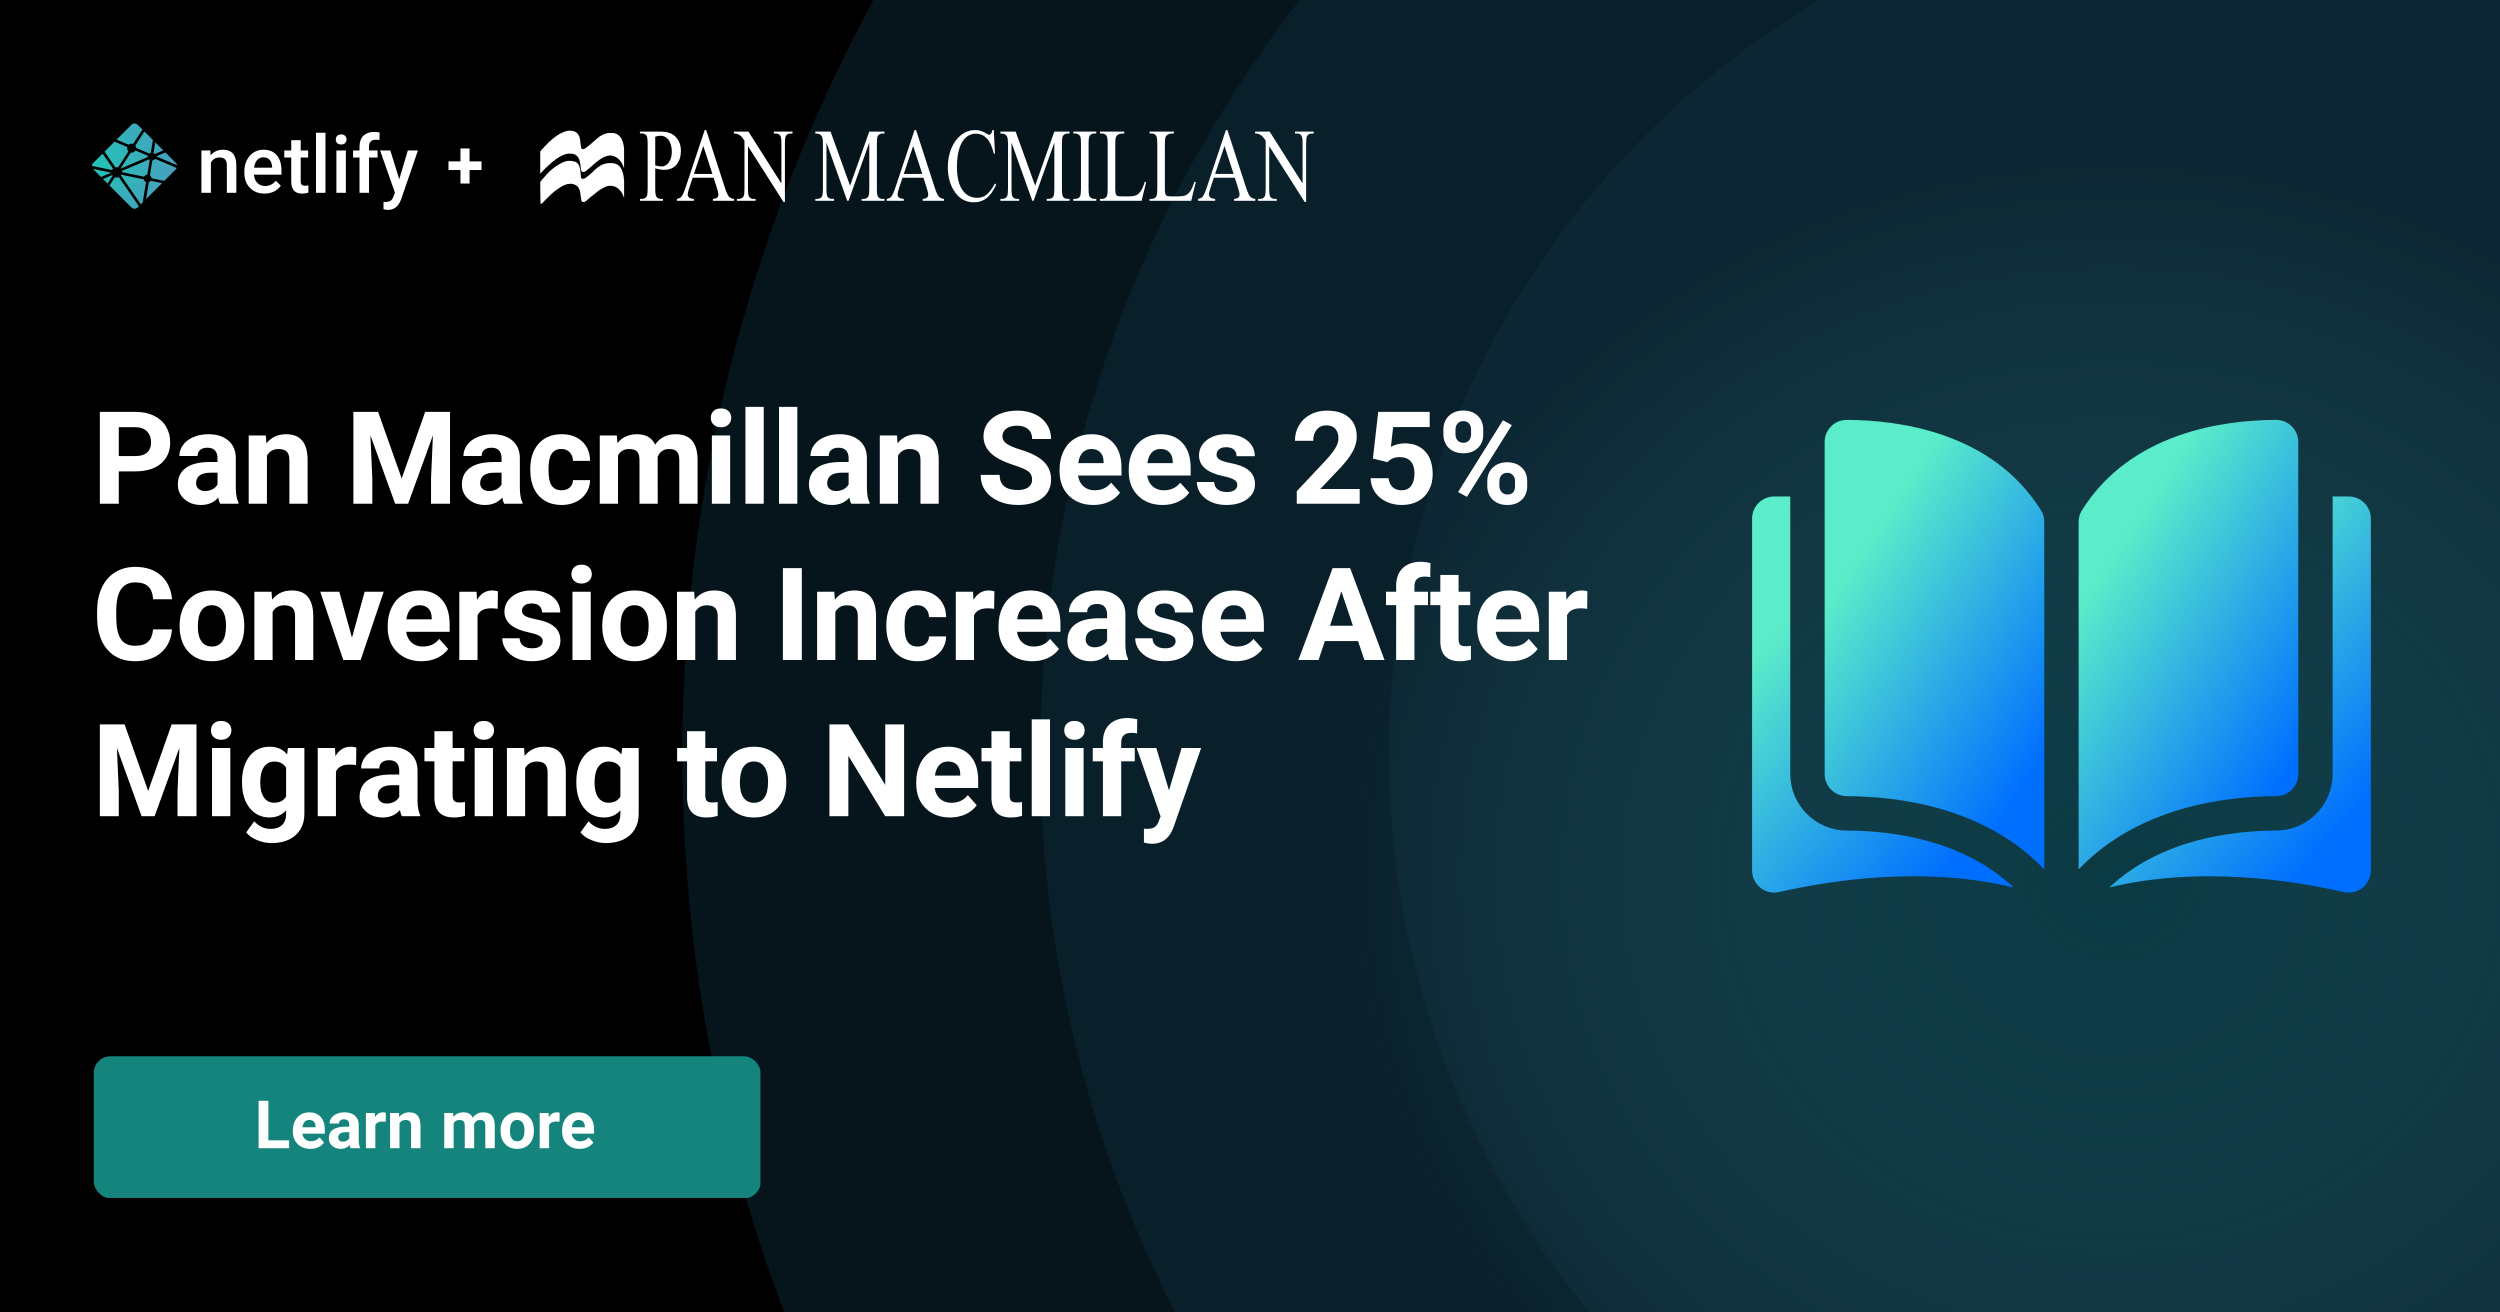 <svg width="1200" height="630" viewBox="0 0 1200 630" fill="none" xmlns="http://www.w3.org/2000/svg">
<rect x="0" y="0" width="1200" height="630" fill="#333333" stroke="none"/>
<g clip-path="url(#clip0)">
<rect width="1200" height="630" fill="black"/>
<circle cx="1087.16" cy="361.786" r="759.647" fill="#06151C"/>
<circle cx="1087.16" cy="361.786" r="587.753" fill="#09202B"/>
<circle cx="1087.61" cy="362.233" r="420.783" fill="#0C2733"/>
<rect x="609" y="77.786" width="812" height="685" fill="url(#paint0_radial)" fill-opacity="0.5"/>
<g clip-path="url(#clip1)">
<g clip-path="url(#clip2)">
<mask id="mask0" mask-type="alpha" maskUnits="userSpaceOnUse" x="45" y="507" width="321" height="69">
<rect x="45" y="507.006" width="320.111" height="68.198" rx="5.567" fill="white"/>
</mask>
<g mask="url(#mask0)">
</g>
<g clip-path="url(#clip3)">
<rect x="45" y="507.006" width="320.111" height="68.198" rx="8" fill="#15847D"/>
</g>
</g>
<path d="M128.818 547.375H138.771V551.14H124.13V528.39H128.818V547.375ZM148.958 551.453C146.479 551.453 144.458 550.692 142.896 549.171C141.344 547.651 140.568 545.625 140.568 543.093V542.656C140.568 540.958 140.896 539.442 141.552 538.109C142.208 536.765 143.136 535.734 144.333 535.015C145.542 534.286 146.917 533.921 148.458 533.921C150.771 533.921 152.589 534.651 153.912 536.109C155.245 537.567 155.912 539.635 155.912 542.312V544.156H145.146C145.292 545.26 145.729 546.145 146.458 546.812C147.198 547.479 148.13 547.812 149.255 547.812C150.995 547.812 152.354 547.182 153.333 545.921L155.552 548.406C154.875 549.364 153.958 550.114 152.802 550.656C151.646 551.187 150.365 551.453 148.958 551.453ZM148.443 537.578C147.547 537.578 146.818 537.88 146.255 538.484C145.703 539.088 145.349 539.953 145.193 541.078H151.474V540.718C151.453 539.718 151.182 538.947 150.662 538.406C150.141 537.854 149.401 537.578 148.443 537.578ZM168.287 551.14C168.078 550.734 167.927 550.229 167.833 549.625C166.74 550.843 165.318 551.453 163.568 551.453C161.912 551.453 160.537 550.973 159.443 550.015C158.359 549.057 157.818 547.848 157.818 546.39C157.818 544.598 158.479 543.223 159.802 542.265C161.136 541.307 163.057 540.822 165.568 540.812H167.646V539.843C167.646 539.062 167.443 538.437 167.037 537.968C166.641 537.5 166.011 537.265 165.146 537.265C164.386 537.265 163.787 537.447 163.349 537.812C162.922 538.177 162.708 538.677 162.708 539.312H158.193C158.193 538.333 158.495 537.427 159.099 536.593C159.703 535.76 160.557 535.109 161.662 534.64C162.766 534.161 164.005 533.921 165.38 533.921C167.464 533.921 169.115 534.447 170.333 535.5C171.563 536.541 172.177 538.01 172.177 539.906V547.234C172.188 548.838 172.412 550.052 172.849 550.875V551.14H168.287ZM164.552 548C165.219 548 165.833 547.854 166.396 547.562C166.958 547.26 167.375 546.859 167.646 546.359V543.453H165.958C163.698 543.453 162.495 544.234 162.349 545.796L162.333 546.062C162.333 546.625 162.531 547.088 162.927 547.453C163.323 547.817 163.865 548 164.552 548ZM185.146 538.468C184.531 538.385 183.99 538.343 183.521 538.343C181.813 538.343 180.693 538.921 180.162 540.078V551.14H175.646V534.234H179.912L180.037 536.25C180.943 534.697 182.198 533.921 183.802 533.921C184.302 533.921 184.771 533.989 185.208 534.125L185.146 538.468ZM191.49 534.234L191.63 536.187C192.839 534.677 194.458 533.921 196.49 533.921C198.281 533.921 199.615 534.447 200.49 535.5C201.365 536.552 201.813 538.125 201.833 540.218V551.14H197.318V540.328C197.318 539.369 197.109 538.677 196.693 538.25C196.276 537.812 195.583 537.593 194.615 537.593C193.344 537.593 192.391 538.135 191.755 539.218V551.14H187.24V534.234H191.49ZM217.474 534.234L217.615 536.125C218.813 534.656 220.432 533.921 222.474 533.921C224.651 533.921 226.146 534.781 226.958 536.5C228.146 534.781 229.839 533.921 232.037 533.921C233.87 533.921 235.234 534.458 236.13 535.531C237.026 536.593 237.474 538.197 237.474 540.343V551.14H232.943V540.359C232.943 539.401 232.755 538.703 232.38 538.265C232.005 537.817 231.344 537.593 230.396 537.593C229.042 537.593 228.104 538.239 227.583 539.531L227.599 551.14H223.083V540.375C223.083 539.395 222.891 538.687 222.505 538.25C222.12 537.812 221.464 537.593 220.537 537.593C219.255 537.593 218.328 538.125 217.755 539.187V551.14H213.24V534.234H217.474ZM240.255 542.531C240.255 540.854 240.578 539.359 241.224 538.046C241.87 536.734 242.797 535.718 244.005 535C245.224 534.281 246.636 533.921 248.24 533.921C250.521 533.921 252.38 534.619 253.818 536.015C255.266 537.411 256.073 539.307 256.24 541.703L256.271 542.859C256.271 545.453 255.547 547.536 254.099 549.109C252.651 550.671 250.708 551.453 248.271 551.453C245.833 551.453 243.886 550.671 242.427 549.109C240.979 547.546 240.255 545.421 240.255 542.734V542.531ZM244.771 542.859C244.771 544.463 245.073 545.692 245.677 546.546C246.281 547.39 247.146 547.812 248.271 547.812C249.365 547.812 250.219 547.395 250.833 546.562C251.448 545.718 251.755 544.375 251.755 542.531C251.755 540.958 251.448 539.739 250.833 538.875C250.219 538.01 249.354 537.578 248.24 537.578C247.136 537.578 246.281 538.01 245.677 538.875C245.073 539.729 244.771 541.057 244.771 542.859ZM268.552 538.468C267.938 538.385 267.396 538.343 266.927 538.343C265.219 538.343 264.099 538.921 263.568 540.078V551.14H259.052V534.234H263.318L263.443 536.25C264.349 534.697 265.604 533.921 267.208 533.921C267.708 533.921 268.177 533.989 268.615 534.125L268.552 538.468ZM278.208 551.453C275.729 551.453 273.708 550.692 272.146 549.171C270.594 547.651 269.818 545.625 269.818 543.093V542.656C269.818 540.958 270.146 539.442 270.802 538.109C271.458 536.765 272.386 535.734 273.583 535.015C274.792 534.286 276.167 533.921 277.708 533.921C280.021 533.921 281.839 534.651 283.162 536.109C284.495 537.567 285.162 539.635 285.162 542.312V544.156H274.396C274.542 545.26 274.979 546.145 275.708 546.812C276.448 547.479 277.38 547.812 278.505 547.812C280.245 547.812 281.604 547.182 282.583 545.921L284.802 548.406C284.125 549.364 283.208 550.114 282.052 550.656C280.896 551.187 279.615 551.453 278.208 551.453ZM277.693 537.578C276.797 537.578 276.068 537.88 275.505 538.484C274.953 539.088 274.599 539.953 274.443 541.078H280.724V540.718C280.703 539.718 280.432 538.947 279.912 538.406C279.391 537.854 278.651 537.578 277.693 537.578Z" fill="white"/>
</g>
<g clip-path="url(#clip4)">
<path fill-rule="evenodd" clip-rule="evenodd" d="M100.966 72.233L101.097 74.581C102.595 72.765 104.561 71.857 106.994 71.857C111.212 71.857 113.358 74.279 113.433 79.124V92.547H108.886V79.387C108.886 78.098 108.608 77.144 108.053 76.523C107.498 75.904 106.59 75.594 105.329 75.594C103.494 75.594 102.127 76.427 101.231 78.091V92.547H96.681V72.233H100.968H100.966ZM126.986 92.923C124.104 92.923 121.767 92.013 119.977 90.192C118.186 88.371 117.29 85.945 117.29 82.917V82.354C117.29 80.327 117.68 78.514 118.46 76.919C119.239 75.323 120.335 74.081 121.745 73.191C123.155 72.304 124.728 71.859 126.463 71.859C129.22 71.859 131.352 72.742 132.855 74.506C134.36 76.271 135.111 78.767 135.111 81.997V83.837H121.876C122.014 85.514 122.572 86.84 123.551 87.817C124.531 88.793 125.764 89.281 127.249 89.281C129.332 89.281 131.029 88.437 132.34 86.746L134.792 89.094C133.981 90.307 132.898 91.249 131.545 91.919C130.191 92.588 128.672 92.923 126.987 92.923H126.986ZM126.444 75.52C125.195 75.52 124.189 75.958 123.421 76.834C122.653 77.71 122.164 78.931 121.951 80.495H130.619V80.157C130.518 78.629 130.113 77.476 129.402 76.693C128.69 75.911 127.705 75.52 126.444 75.52ZM144.339 67.297V72.234H147.914V75.614H144.339V86.953C144.339 87.728 144.492 88.288 144.798 88.633C145.103 88.977 145.649 89.148 146.436 89.148C146.972 89.147 147.505 89.084 148.026 88.96V92.49C146.991 92.779 145.993 92.922 145.031 92.922C141.538 92.922 139.79 90.989 139.79 87.121V75.612H136.456V72.233H139.788V67.296H144.336L144.339 67.297ZM156.226 92.548H151.677V63.712H156.226V92.548ZM166.016 92.548H161.467V72.234H166.016V92.548ZM161.186 66.958C161.186 66.259 161.407 65.677 161.85 65.213C162.294 64.751 162.927 64.519 163.75 64.519C164.574 64.519 165.21 64.751 165.66 65.213C166.109 65.677 166.333 66.259 166.333 66.959C166.333 67.647 166.109 68.22 165.66 68.677C165.21 69.134 164.574 69.362 163.75 69.362C162.927 69.362 162.294 69.134 161.85 68.677C161.407 68.221 161.186 67.647 161.186 66.959V66.958ZM172.567 92.548V75.612H169.478V72.233H172.567V70.375C172.567 68.121 173.191 66.383 174.439 65.155C175.687 63.929 177.434 63.316 179.679 63.316C180.479 63.316 181.327 63.428 182.226 63.654L182.114 67.221C181.54 67.114 180.957 67.064 180.373 67.072C178.201 67.072 177.116 68.191 177.116 70.431V72.233H181.233V75.612H177.116V92.547H172.567V92.548ZM191.641 86.015L195.759 72.234H200.607L192.559 95.627C191.323 99.044 189.227 100.752 186.269 100.752C185.608 100.752 184.877 100.639 184.079 100.414V96.884L184.94 96.941C186.088 96.941 186.952 96.731 187.533 96.312C188.113 95.893 188.572 95.189 188.909 94.2L189.563 92.454L182.45 72.234H187.355L191.641 86.015Z" fill="white"/>
<path d="M73.766 73.469L73.751 73.462C73.743 73.459 73.734 73.456 73.726 73.449C73.714 73.435 73.705 73.42 73.7 73.402C73.695 73.385 73.694 73.367 73.697 73.349L74.522 68.302L78.391 72.174L74.367 73.888C74.356 73.892 74.344 73.894 74.332 73.894H74.316C74.31 73.891 74.305 73.886 74.294 73.876C74.144 73.709 73.966 73.571 73.766 73.469ZM79.378 73.161L83.515 77.301C84.375 78.162 84.805 78.591 84.962 79.089C84.985 79.162 85.004 79.236 85.019 79.312L75.132 75.122C75.127 75.12 75.121 75.118 75.116 75.116C75.077 75.1 75.031 75.082 75.031 75.041C75.031 75 75.078 74.981 75.117 74.965L75.13 74.96L79.378 73.161ZM84.851 80.641C84.637 81.042 84.221 81.459 83.516 82.165L78.852 86.831L72.819 85.574L72.787 85.567C72.734 85.559 72.677 85.549 72.677 85.501C72.654 85.252 72.58 85.01 72.46 84.791C72.34 84.572 72.176 84.38 71.978 84.227C71.954 84.202 71.96 84.164 71.967 84.129C71.967 84.123 71.967 84.118 71.969 84.114L73.104 77.144L73.108 77.12C73.115 77.067 73.124 77.005 73.172 77.005C73.416 76.975 73.65 76.896 73.863 76.775C74.076 76.653 74.262 76.49 74.411 76.295C74.42 76.284 74.427 76.272 74.439 76.266C74.474 76.25 74.514 76.266 74.549 76.281L84.85 80.641H84.851ZM77.779 87.904L70.109 95.579L71.422 87.505L71.424 87.494C71.425 87.483 71.427 87.473 71.43 87.463C71.441 87.437 71.469 87.427 71.496 87.416L71.508 87.411C71.796 87.288 72.05 87.099 72.25 86.859C72.276 86.829 72.307 86.8 72.346 86.794C72.357 86.793 72.367 86.793 72.377 86.794L77.778 87.905L77.779 87.904ZM68.486 97.203L67.621 98.069L58.063 84.246C58.059 84.241 58.056 84.236 58.052 84.231C58.037 84.211 58.021 84.191 58.024 84.167C58.024 84.15 58.036 84.135 58.048 84.122L58.059 84.108C58.087 84.066 58.112 84.023 58.139 83.977L58.16 83.94L58.163 83.936C58.178 83.911 58.192 83.886 58.218 83.872C58.24 83.862 58.271 83.866 58.295 83.871L68.885 86.056C68.914 86.061 68.942 86.073 68.966 86.092C68.98 86.106 68.983 86.121 68.986 86.138C69.06 86.417 69.198 86.676 69.388 86.894C69.578 87.112 69.816 87.282 70.084 87.393C70.113 87.407 70.101 87.441 70.087 87.476C70.08 87.491 70.074 87.507 70.071 87.524C69.937 88.336 68.793 95.318 68.486 97.203ZM66.68 99.009C66.042 99.641 65.667 99.975 65.242 100.109C64.823 100.242 64.374 100.242 63.955 100.109C63.457 99.951 63.027 99.522 62.168 98.661L52.569 89.057L55.076 85.166C55.088 85.147 55.1 85.129 55.119 85.116C55.146 85.096 55.184 85.105 55.216 85.116C55.791 85.289 56.409 85.258 56.964 85.027C56.993 85.016 57.022 85.009 57.044 85.029C57.056 85.039 57.066 85.051 57.074 85.063L66.68 99.01V99.009ZM51.644 88.131L49.441 85.927L53.79 84.071C53.801 84.066 53.813 84.064 53.825 84.064C53.861 84.064 53.883 84.1 53.902 84.133C53.946 84.2 53.992 84.266 54.041 84.329L54.055 84.347C54.068 84.365 54.059 84.383 54.046 84.4L51.645 88.131H51.644ZM48.467 84.952L45.681 82.165C45.207 81.69 44.864 81.347 44.624 81.051L53.095 82.809C53.106 82.811 53.117 82.812 53.127 82.814C53.179 82.823 53.237 82.832 53.237 82.881C53.237 82.935 53.174 82.959 53.121 82.98L53.096 82.99L48.467 84.952ZM44.138 79.617C44.147 79.438 44.18 79.26 44.234 79.089C44.392 78.591 44.821 78.162 45.681 77.301L49.246 73.734C50.888 76.117 52.533 78.498 54.184 80.876C54.213 80.914 54.245 80.957 54.212 80.989C54.056 81.161 53.9 81.349 53.79 81.553C53.778 81.579 53.76 81.602 53.737 81.619C53.723 81.627 53.708 81.624 53.692 81.621H53.69L44.138 79.616V79.617ZM50.2 72.779L54.992 67.983C55.443 68.18 57.084 68.873 58.549 69.493C59.66 69.963 60.671 70.39 60.989 70.529C61.022 70.541 61.05 70.554 61.064 70.586C61.073 70.606 61.069 70.63 61.064 70.65C60.988 70.997 61 71.356 61.097 71.697C61.194 72.038 61.375 72.349 61.622 72.603C61.654 72.635 61.622 72.681 61.595 72.72L61.58 72.743L56.712 80.286C56.7 80.307 56.688 80.326 56.667 80.339C56.641 80.355 56.605 80.348 56.575 80.341C56.386 80.291 56.191 80.264 55.995 80.261C55.82 80.261 55.63 80.293 55.438 80.329H55.437C55.416 80.332 55.396 80.336 55.379 80.323C55.361 80.308 55.344 80.29 55.331 80.269L50.199 72.779H50.2ZM55.962 67.014L62.168 60.804C63.027 59.945 63.457 59.514 63.955 59.357C64.374 59.225 64.823 59.225 65.242 59.357C65.739 59.514 66.169 59.945 67.029 60.804L68.374 62.15L63.96 68.99C63.949 69.01 63.934 69.027 63.916 69.041C63.889 69.059 63.852 69.052 63.82 69.041C63.472 68.935 63.104 68.916 62.747 68.985C62.389 69.054 62.055 69.209 61.771 69.436C61.742 69.466 61.699 69.449 61.663 69.433C61.087 69.182 56.604 67.286 55.962 67.014ZM69.311 63.088L73.386 67.165L72.404 73.251V73.267C72.403 73.281 72.4 73.294 72.395 73.308C72.385 73.329 72.363 73.333 72.342 73.34C72.132 73.403 71.934 73.502 71.757 73.631C71.749 73.637 71.742 73.643 71.736 73.649C71.724 73.662 71.712 73.674 71.693 73.676C71.677 73.677 71.662 73.674 71.647 73.669L65.437 71.028L65.425 71.023C65.386 71.007 65.339 70.988 65.339 70.947C65.302 70.601 65.189 70.267 65.008 69.97C64.978 69.921 64.945 69.87 64.971 69.819L69.311 63.088ZM65.114 72.279L70.935 74.746C70.967 74.761 71.002 74.775 71.016 74.808C71.022 74.828 71.022 74.849 71.016 74.869C70.999 74.954 70.984 75.052 70.984 75.15V75.313C70.984 75.354 70.943 75.371 70.904 75.387L70.893 75.391C69.97 75.785 57.945 80.916 57.927 80.916C57.909 80.916 57.89 80.916 57.872 80.898C57.84 80.866 57.872 80.821 57.901 80.781C57.906 80.773 57.911 80.766 57.915 80.759L62.699 73.347L62.708 73.334C62.736 73.289 62.768 73.239 62.819 73.239L62.867 73.247C62.976 73.262 63.072 73.275 63.169 73.275C63.895 73.275 64.567 72.922 64.973 72.317C64.983 72.301 64.995 72.287 65.009 72.275C65.038 72.253 65.081 72.264 65.114 72.279ZM58.447 82.089L71.554 76.496C71.554 76.496 71.574 76.496 71.592 76.514C71.663 76.585 71.724 76.633 71.783 76.678L71.812 76.696C71.838 76.711 71.865 76.728 71.867 76.756C71.867 76.767 71.867 76.773 71.865 76.783L70.742 83.684L70.738 83.712C70.73 83.766 70.723 83.826 70.673 83.826C70.373 83.847 70.083 83.94 69.828 84.097C69.573 84.255 69.36 84.472 69.207 84.731L69.202 84.74C69.187 84.764 69.173 84.788 69.148 84.8C69.126 84.811 69.097 84.807 69.074 84.802L58.621 82.644C58.61 82.642 58.459 82.09 58.447 82.089Z" fill="url(#paint1_radial)"/>
</g>
<path d="M57.018 226.256V241.786H47.935V197.708H65.131C68.441 197.708 71.347 198.313 73.85 199.524C76.372 200.735 78.31 202.461 79.662 204.701C81.014 206.921 81.69 209.454 81.69 212.299C81.69 216.619 80.207 220.029 77.24 222.532C74.294 225.014 70.207 226.256 64.98 226.256H57.018ZM57.018 218.899H65.131C67.533 218.899 69.359 218.334 70.61 217.204C71.882 216.074 72.518 214.459 72.518 212.36C72.518 210.201 71.882 208.455 70.61 207.123C69.339 205.791 67.583 205.105 65.343 205.064H57.018V218.899ZM105.65 241.786C105.246 240.999 104.954 240.02 104.772 238.849C102.653 241.211 99.898 242.391 96.507 242.391C93.298 242.391 90.634 241.463 88.515 239.606C86.416 237.749 85.367 235.408 85.367 232.583C85.367 229.111 86.648 226.447 89.212 224.591C91.795 222.734 95.519 221.795 100.382 221.775H104.409V219.898C104.409 218.384 104.015 217.174 103.228 216.265C102.461 215.357 101.24 214.903 99.565 214.903C98.092 214.903 96.931 215.256 96.084 215.963C95.256 216.669 94.842 217.638 94.842 218.869H86.093C86.093 216.972 86.679 215.216 87.849 213.601C89.02 211.987 90.675 210.725 92.814 209.817C94.953 208.889 97.355 208.424 100.019 208.424C104.056 208.424 107.254 209.444 109.616 211.482C111.997 213.5 113.188 216.346 113.188 220.019V234.217C113.208 237.326 113.642 239.677 114.49 241.271V241.786H105.65ZM98.415 235.701C99.706 235.701 100.897 235.418 101.987 234.853C103.077 234.268 103.884 233.491 104.409 232.522V226.891H101.139C96.76 226.891 94.429 228.405 94.146 231.432L94.116 231.947C94.116 233.037 94.499 233.935 95.266 234.641C96.033 235.348 97.083 235.701 98.415 235.701ZM127.612 209.03L127.884 212.814C130.225 209.888 133.363 208.424 137.299 208.424C140.77 208.424 143.354 209.444 145.049 211.482C146.744 213.521 147.612 216.568 147.653 220.625V241.786H138.904V220.837C138.904 218.98 138.5 217.638 137.693 216.81C136.885 215.963 135.543 215.539 133.666 215.539C131.204 215.539 129.357 216.588 128.126 218.687V241.786H119.377V209.03H127.612ZM181.495 197.708L192.817 229.676L204.079 197.708H216.006V241.786H206.894V229.737L207.802 208.939L195.905 241.786H189.668L177.801 208.969L178.709 229.737V241.786H169.627V197.708H181.495ZM241.994 241.786C241.59 240.999 241.298 240.02 241.116 238.849C238.997 241.211 236.242 242.391 232.852 242.391C229.643 242.391 226.979 241.463 224.859 239.606C222.76 237.749 221.711 235.408 221.711 232.583C221.711 229.111 222.993 226.447 225.556 224.591C228.139 222.734 231.863 221.795 236.727 221.775H240.753V219.898C240.753 218.384 240.359 217.174 239.572 216.265C238.805 215.357 237.584 214.903 235.909 214.903C234.436 214.903 233.275 215.256 232.428 215.963C231.6 216.669 231.187 217.638 231.187 218.869H222.438C222.438 216.972 223.023 215.216 224.193 213.601C225.364 211.987 227.019 210.725 229.158 209.817C231.298 208.889 233.699 208.424 236.363 208.424C240.4 208.424 243.599 209.444 245.96 211.482C248.341 213.5 249.532 216.346 249.532 220.019V234.217C249.552 237.326 249.986 239.677 250.834 241.271V241.786H241.994ZM234.759 235.701C236.05 235.701 237.241 235.418 238.331 234.853C239.421 234.268 240.228 233.491 240.753 232.522V226.891H237.483C233.104 226.891 230.773 228.405 230.49 231.432L230.46 231.947C230.46 233.037 230.843 233.935 231.61 234.641C232.377 235.348 233.427 235.701 234.759 235.701ZM269.526 235.338C271.141 235.338 272.452 234.894 273.462 234.006C274.471 233.118 274.995 231.937 275.036 230.464H283.24C283.22 232.684 282.614 234.722 281.423 236.579C280.233 238.415 278.598 239.848 276.519 240.878C274.461 241.887 272.18 242.391 269.677 242.391C264.995 242.391 261.302 240.908 258.597 237.941C255.893 234.954 254.541 230.837 254.541 225.59V225.014C254.541 219.969 255.883 215.942 258.567 212.935C261.251 209.928 264.934 208.424 269.617 208.424C273.714 208.424 276.993 209.595 279.456 211.936C281.938 214.257 283.199 217.355 283.24 221.23H275.036C274.995 219.535 274.471 218.162 273.462 217.113C272.452 216.043 271.12 215.508 269.465 215.508C267.427 215.508 265.883 216.255 264.834 217.749C263.804 219.222 263.29 221.624 263.29 224.954V225.862C263.29 229.232 263.804 231.654 264.834 233.128C265.863 234.601 267.427 235.338 269.526 235.338ZM296.089 209.03L296.362 212.693C298.682 209.847 301.821 208.424 305.777 208.424C309.995 208.424 312.891 210.09 314.465 213.42C316.766 210.09 320.045 208.424 324.304 208.424C327.856 208.424 330.5 209.464 332.236 211.543C333.971 213.601 334.839 216.709 334.839 220.867V241.786H326.06V220.897C326.06 219.04 325.696 217.688 324.97 216.841C324.243 215.973 322.962 215.539 321.125 215.539C318.502 215.539 316.685 216.79 315.676 219.293L315.706 241.786H306.957V220.927C306.957 219.03 306.584 217.658 305.837 216.81C305.09 215.963 303.819 215.539 302.023 215.539C299.54 215.539 297.744 216.568 296.634 218.627V241.786H287.885V209.03H296.089ZM350.473 241.786H341.694V209.03H350.473V241.786ZM341.18 200.553C341.18 199.242 341.613 198.162 342.481 197.314C343.369 196.466 344.57 196.043 346.084 196.043C347.577 196.043 348.768 196.466 349.656 197.314C350.544 198.162 350.988 199.242 350.988 200.553C350.988 201.885 350.534 202.975 349.626 203.823C348.738 204.671 347.557 205.094 346.084 205.094C344.61 205.094 343.42 204.671 342.512 203.823C341.624 202.975 341.18 201.885 341.18 200.553ZM366.592 241.786H357.813V195.286H366.592V241.786ZM382.711 241.786H373.932V195.286H382.711V241.786ZM408.578 241.786C408.174 240.999 407.881 240.02 407.7 238.849C405.581 241.211 402.826 242.391 399.435 242.391C396.226 242.391 393.562 241.463 391.443 239.606C389.344 237.749 388.295 235.408 388.295 232.583C388.295 229.111 389.576 226.447 392.139 224.591C394.723 222.734 398.446 221.795 403.31 221.775H407.337V219.898C407.337 218.384 406.943 217.174 406.156 216.265C405.389 215.357 404.168 214.903 402.493 214.903C401.019 214.903 399.859 215.256 399.011 215.963C398.184 216.669 397.77 217.638 397.77 218.869H389.021C389.021 216.972 389.606 215.216 390.777 213.601C391.948 211.987 393.602 210.725 395.742 209.817C397.881 208.889 400.283 208.424 402.947 208.424C406.983 208.424 410.182 209.444 412.544 211.482C414.925 213.5 416.116 216.346 416.116 220.019V234.217C416.136 237.326 416.57 239.677 417.418 241.271V241.786H408.578ZM401.342 235.701C402.634 235.701 403.825 235.418 404.915 234.853C406.004 234.268 406.812 233.491 407.337 232.522V226.891H404.067C399.687 226.891 397.356 228.405 397.074 231.432L397.044 231.947C397.044 233.037 397.427 233.935 398.194 234.641C398.961 235.348 400.01 235.701 401.342 235.701ZM430.539 209.03L430.812 212.814C433.153 209.888 436.291 208.424 440.227 208.424C443.698 208.424 446.281 209.444 447.977 211.482C449.672 213.521 450.54 216.568 450.58 220.625V241.786H441.831V220.837C441.831 218.98 441.428 217.638 440.62 216.81C439.813 215.963 438.471 215.539 436.594 215.539C434.132 215.539 432.285 216.588 431.054 218.687V241.786H422.305V209.03H430.539ZM495.412 230.221C495.412 228.506 494.806 227.194 493.595 226.286C492.384 225.357 490.204 224.389 487.056 223.38C483.908 222.35 481.415 221.341 479.579 220.352C474.573 217.648 472.071 214.005 472.071 209.424C472.071 207.042 472.737 204.923 474.069 203.066C475.421 201.189 477.348 199.726 479.851 198.676C482.374 197.627 485.199 197.102 488.328 197.102C491.476 197.102 494.281 197.677 496.744 198.828C499.206 199.958 501.113 201.563 502.465 203.641C503.838 205.72 504.524 208.081 504.524 210.725H495.442C495.442 208.707 494.806 207.143 493.535 206.033C492.263 204.903 490.477 204.338 488.176 204.338C485.956 204.338 484.231 204.812 482.999 205.76C481.768 206.689 481.153 207.92 481.153 209.454C481.153 210.887 481.869 212.088 483.302 213.056C484.755 214.025 486.885 214.933 489.69 215.781C494.857 217.335 498.621 219.262 500.982 221.563C503.343 223.864 504.524 226.73 504.524 230.161C504.524 233.975 503.081 236.972 500.195 239.152C497.309 241.312 493.424 242.391 488.539 242.391C485.149 242.391 482.061 241.776 479.276 240.545C476.491 239.293 474.361 237.588 472.888 235.428C471.435 233.269 470.708 230.766 470.708 227.921H479.821C479.821 232.785 482.727 235.216 488.539 235.216C490.699 235.216 492.384 234.783 493.595 233.915C494.806 233.027 495.412 231.796 495.412 230.221ZM524.851 242.391C520.047 242.391 516.132 240.918 513.104 237.971C510.097 235.025 508.594 231.099 508.594 226.195V225.347C508.594 222.058 509.229 219.121 510.501 216.538C511.772 213.934 513.569 211.936 515.89 210.544C518.231 209.131 520.895 208.424 523.882 208.424C528.362 208.424 531.884 209.837 534.447 212.663C537.031 215.488 538.322 219.494 538.322 224.681V228.254H517.464C517.746 230.393 518.594 232.108 520.007 233.4C521.44 234.692 523.246 235.338 525.426 235.338C528.796 235.338 531.43 234.117 533.327 231.674L537.626 236.488C536.314 238.345 534.538 239.798 532.298 240.847C530.058 241.877 527.575 242.391 524.851 242.391ZM523.852 215.508C522.116 215.508 520.703 216.094 519.613 217.264C518.544 218.435 517.857 220.11 517.555 222.29H529.725V221.593C529.684 219.656 529.16 218.162 528.15 217.113C527.141 216.043 525.708 215.508 523.852 215.508ZM558.044 242.391C553.24 242.391 549.325 240.918 546.297 237.971C543.29 235.025 541.787 231.099 541.787 226.195V225.347C541.787 222.058 542.422 219.121 543.694 216.538C544.965 213.934 546.762 211.936 549.083 210.544C551.424 209.131 554.088 208.424 557.075 208.424C561.555 208.424 565.077 209.837 567.64 212.663C570.224 215.488 571.515 219.494 571.515 224.681V228.254H550.657C550.939 230.393 551.787 232.108 553.2 233.4C554.633 234.692 556.439 235.338 558.619 235.338C561.989 235.338 564.623 234.117 566.52 231.674L570.819 236.488C569.507 238.345 567.731 239.798 565.491 240.847C563.251 241.877 560.768 242.391 558.044 242.391ZM557.045 215.508C555.309 215.508 553.896 216.094 552.806 217.264C551.737 218.435 551.05 220.11 550.748 222.29H562.918V221.593C562.877 219.656 562.352 218.162 561.343 217.113C560.334 216.043 558.901 215.508 557.045 215.508ZM593.901 232.734C593.901 231.664 593.366 230.827 592.296 230.221C591.247 229.596 589.551 229.041 587.21 228.556C579.42 226.922 575.525 223.612 575.525 218.627C575.525 215.72 576.725 213.299 579.127 211.361C581.549 209.403 584.708 208.424 588.603 208.424C592.76 208.424 596.08 209.403 598.563 211.361C601.065 213.319 602.317 215.862 602.317 218.99H593.568C593.568 217.739 593.164 216.709 592.357 215.902C591.549 215.075 590.288 214.661 588.572 214.661C587.099 214.661 585.959 214.994 585.152 215.66C584.344 216.326 583.941 217.174 583.941 218.203C583.941 219.172 584.395 219.959 585.303 220.564C586.231 221.149 587.785 221.664 589.965 222.108C592.145 222.532 593.981 223.016 595.475 223.561C600.097 225.257 602.407 228.193 602.407 232.371C602.407 235.358 601.126 237.78 598.563 239.636C596 241.473 592.69 242.391 588.633 242.391C585.888 242.391 583.446 241.907 581.307 240.938C579.188 239.949 577.523 238.607 576.312 236.912C575.101 235.196 574.495 233.35 574.495 231.372H582.79C582.871 232.926 583.446 234.117 584.516 234.944C585.585 235.772 587.018 236.185 588.815 236.185C590.49 236.185 591.751 235.872 592.599 235.247C593.467 234.601 593.901 233.763 593.901 232.734ZM652.658 241.786H622.445V235.792L636.703 220.594C638.661 218.455 640.104 216.588 641.033 214.994C641.981 213.399 642.455 211.886 642.455 210.453C642.455 208.495 641.961 206.961 640.972 205.851C639.983 204.721 638.57 204.156 636.734 204.156C634.756 204.156 633.192 204.842 632.041 206.215C630.911 207.567 630.346 209.353 630.346 211.573H621.567C621.567 208.889 622.203 206.437 623.474 204.216C624.766 201.996 626.582 200.261 628.923 199.009C631.264 197.738 633.918 197.102 636.885 197.102C641.426 197.102 644.948 198.192 647.451 200.372C649.973 202.551 651.235 205.629 651.235 209.605C651.235 211.785 650.67 214.005 649.539 216.265C648.409 218.526 646.472 221.16 643.727 224.167L633.706 234.732H652.658V241.786ZM658.998 220.11L661.541 197.708H686.244V205.004H668.716L667.626 214.479C669.705 213.369 671.915 212.814 674.256 212.814C678.454 212.814 681.743 214.116 684.125 216.719C686.507 219.323 687.697 222.966 687.697 227.648C687.697 230.494 687.092 233.047 685.881 235.307C684.69 237.548 682.975 239.293 680.734 240.545C678.494 241.776 675.85 242.391 672.803 242.391C670.139 242.391 667.666 241.856 665.386 240.787C663.105 239.697 661.299 238.173 659.967 236.216C658.655 234.258 657.959 232.028 657.878 229.525H666.536C666.718 231.362 667.354 232.795 668.443 233.824C669.553 234.833 670.996 235.338 672.772 235.338C674.75 235.338 676.274 234.631 677.344 233.218C678.413 231.786 678.948 229.767 678.948 227.164C678.948 224.661 678.333 222.744 677.102 221.412C675.87 220.08 674.125 219.414 671.864 219.414C669.785 219.414 668.1 219.959 666.809 221.049L665.961 221.836L658.998 220.11ZM692.827 206.184C692.827 203.48 693.705 201.29 695.461 199.615C697.216 197.92 699.517 197.072 702.363 197.072C705.249 197.072 707.57 197.91 709.326 199.585C711.082 201.24 711.96 203.49 711.96 206.336V208.515C711.96 211.24 711.082 213.43 709.326 215.085C707.57 216.74 705.269 217.567 702.423 217.567C699.558 217.567 697.237 216.74 695.461 215.085C693.705 213.41 692.827 211.159 692.827 208.334V206.184ZM698.639 208.515C698.639 209.726 698.982 210.705 699.669 211.452C700.375 212.178 701.293 212.542 702.423 212.542C703.554 212.542 704.452 212.168 705.118 211.422C705.784 210.675 706.117 209.676 706.117 208.424V206.184C706.117 204.973 705.784 203.994 705.118 203.248C704.452 202.501 703.533 202.128 702.363 202.128C701.253 202.128 700.355 202.501 699.669 203.248C698.982 203.974 698.639 204.994 698.639 206.305V208.515ZM713.897 230.978C713.897 228.254 714.785 226.064 716.561 224.409C718.337 222.734 720.638 221.896 723.464 221.896C726.329 221.896 728.64 222.724 730.396 224.379C732.172 226.013 733.06 228.274 733.06 231.16V233.34C733.06 236.044 732.192 238.234 730.457 239.909C728.721 241.564 726.41 242.391 723.524 242.391C720.618 242.391 718.287 241.554 716.531 239.879C714.775 238.203 713.897 235.983 713.897 233.218V230.978ZM719.71 233.34C719.71 234.45 720.073 235.398 720.799 236.185C721.526 236.972 722.434 237.366 723.524 237.366C725.986 237.366 727.217 236.004 727.217 233.279V230.978C727.217 229.767 726.874 228.799 726.188 228.072C725.502 227.325 724.594 226.952 723.464 226.952C722.333 226.952 721.425 227.325 720.739 228.072C720.053 228.799 719.71 229.798 719.71 231.069V233.34ZM704.149 238.486L699.88 236.185L721.405 201.734L725.673 204.035L704.149 238.486ZM82.538 302.103C82.195 306.846 80.439 310.58 77.27 313.304C74.122 316.029 69.965 317.391 64.798 317.391C59.147 317.391 54.697 315.494 51.447 311.7C48.218 307.885 46.603 302.658 46.603 296.018V293.324C46.603 289.086 47.35 285.352 48.844 282.123C50.337 278.894 52.467 276.421 55.231 274.706C58.017 272.97 61.246 272.102 64.919 272.102C70.005 272.102 74.102 273.465 77.21 276.189C80.318 278.914 82.114 282.738 82.599 287.663H73.517C73.295 284.817 72.497 282.758 71.125 281.487C69.773 280.195 67.704 279.549 64.919 279.549C61.892 279.549 59.621 280.639 58.107 282.819C56.614 284.979 55.847 288.339 55.807 292.9V296.23C55.807 300.993 56.523 304.475 57.956 306.674C59.409 308.874 61.69 309.974 64.798 309.974C67.603 309.974 69.692 309.339 71.064 308.067C72.457 306.775 73.254 304.787 73.456 302.103H82.538ZM86.215 300.105C86.215 296.856 86.84 293.96 88.091 291.417C89.343 288.874 91.139 286.906 93.48 285.513C95.841 284.121 98.576 283.424 101.684 283.424C106.104 283.424 109.707 284.777 112.492 287.481C115.297 290.186 116.861 293.859 117.184 298.501L117.245 300.741C117.245 305.766 115.842 309.803 113.037 312.85C110.231 315.878 106.467 317.391 101.745 317.391C97.022 317.391 93.248 315.878 90.422 312.85C87.617 309.823 86.215 305.706 86.215 300.499V300.105ZM94.963 300.741C94.963 303.849 95.549 306.23 96.719 307.885C97.89 309.52 99.565 310.338 101.745 310.338C103.864 310.338 105.519 309.53 106.71 307.916C107.9 306.281 108.496 303.677 108.496 300.105C108.496 297.058 107.9 294.696 106.71 293.021C105.519 291.346 103.844 290.508 101.684 290.508C99.545 290.508 97.89 291.346 96.719 293.021C95.549 294.676 94.963 297.249 94.963 300.741ZM130.336 284.03L130.609 287.814C132.95 284.888 136.088 283.424 140.024 283.424C143.495 283.424 146.078 284.444 147.774 286.482C149.469 288.521 150.337 291.568 150.377 295.625V316.786H141.628V295.837C141.628 293.98 141.224 292.638 140.417 291.81C139.61 290.963 138.268 290.539 136.391 290.539C133.929 290.539 132.082 291.588 130.851 293.687V316.786H122.102V284.03H130.336ZM168.948 306.099L175.033 284.03H184.176L173.126 316.786H164.77L153.721 284.03H162.863L168.948 306.099ZM202.353 317.391C197.55 317.391 193.634 315.918 190.607 312.971C187.6 310.025 186.096 306.099 186.096 301.195V300.347C186.096 297.058 186.732 294.121 188.003 291.538C189.275 288.934 191.071 286.936 193.392 285.544C195.733 284.131 198.397 283.424 201.384 283.424C205.865 283.424 209.386 284.837 211.95 287.663C214.533 290.488 215.825 294.494 215.825 299.681V303.254H194.966C195.249 305.393 196.096 307.108 197.509 308.4C198.942 309.692 200.748 310.338 202.928 310.338C206.299 310.338 208.932 309.117 210.829 306.674L215.128 311.488C213.816 313.345 212.04 314.798 209.8 315.847C207.56 316.877 205.078 317.391 202.353 317.391ZM201.354 290.508C199.618 290.508 198.205 291.094 197.116 292.264C196.046 293.435 195.36 295.11 195.057 297.29H207.227V296.593C207.187 294.656 206.662 293.162 205.653 292.113C204.644 291.043 203.211 290.508 201.354 290.508ZM238.876 292.234C237.685 292.073 236.636 291.992 235.728 291.992C232.418 291.992 230.248 293.112 229.219 295.352V316.786H220.47V284.03H228.734L228.977 287.935C230.732 284.928 233.164 283.424 236.272 283.424C237.241 283.424 238.149 283.556 238.997 283.818L238.876 292.234ZM260.504 307.734C260.504 306.664 259.97 305.827 258.9 305.221C257.851 304.596 256.155 304.041 253.814 303.556C246.024 301.922 242.129 298.612 242.129 293.627C242.129 290.72 243.329 288.299 245.731 286.361C248.153 284.403 251.311 283.424 255.207 283.424C259.364 283.424 262.684 284.403 265.167 286.361C267.669 288.319 268.921 290.862 268.921 293.99H260.171C260.171 292.739 259.768 291.709 258.961 290.902C258.153 290.075 256.892 289.661 255.176 289.661C253.703 289.661 252.563 289.994 251.755 290.66C250.948 291.326 250.545 292.174 250.545 293.203C250.545 294.172 250.999 294.959 251.907 295.564C252.835 296.149 254.389 296.664 256.569 297.108C258.749 297.532 260.585 298.016 262.079 298.561C266.7 300.257 269.011 303.193 269.011 307.371C269.011 310.358 267.73 312.78 265.167 314.636C262.603 316.473 259.294 317.391 255.237 317.391C252.492 317.391 250.05 316.907 247.911 315.938C245.792 314.949 244.127 313.607 242.916 311.912C241.705 310.196 241.099 308.35 241.099 306.372H249.394C249.475 307.926 250.05 309.117 251.12 309.944C252.189 310.772 253.622 311.185 255.419 311.185C257.094 311.185 258.355 310.872 259.203 310.247C260.071 309.601 260.504 308.763 260.504 307.734ZM283.556 316.786H274.777V284.03H283.556V316.786ZM274.262 275.553C274.262 274.242 274.696 273.162 275.564 272.314C276.452 271.466 277.653 271.043 279.166 271.043C280.66 271.043 281.85 271.466 282.738 272.314C283.627 273.162 284.071 274.242 284.071 275.553C284.071 276.885 283.616 277.975 282.708 278.823C281.82 279.671 280.64 280.094 279.166 280.094C277.693 280.094 276.502 279.671 275.594 278.823C274.706 277.975 274.262 276.885 274.262 275.553ZM289.079 300.105C289.079 296.856 289.705 293.96 290.956 291.417C292.207 288.874 294.003 286.906 296.345 285.513C298.706 284.121 301.441 283.424 304.549 283.424C308.969 283.424 312.571 284.777 315.356 287.481C318.162 290.186 319.726 293.859 320.049 298.501L320.109 300.741C320.109 305.766 318.707 309.803 315.901 312.85C313.096 315.878 309.332 317.391 304.609 317.391C299.887 317.391 296.112 315.878 293.287 312.85C290.482 309.823 289.079 305.706 289.079 300.499V300.105ZM297.828 300.741C297.828 303.849 298.413 306.23 299.584 307.885C300.754 309.52 302.429 310.338 304.609 310.338C306.728 310.338 308.383 309.53 309.574 307.916C310.765 306.281 311.36 303.677 311.36 300.105C311.36 297.058 310.765 294.696 309.574 293.021C308.383 291.346 306.708 290.508 304.549 290.508C302.409 290.508 300.754 291.346 299.584 293.021C298.413 294.676 297.828 297.249 297.828 300.741ZM333.201 284.03L333.473 287.814C335.814 284.888 338.953 283.424 342.888 283.424C346.359 283.424 348.943 284.444 350.638 286.482C352.333 288.521 353.201 291.568 353.242 295.625V316.786H344.493V295.837C344.493 293.98 344.089 292.638 343.282 291.81C342.474 290.963 341.132 290.539 339.255 290.539C336.793 290.539 334.946 291.588 333.715 293.687V316.786H324.966V284.03H333.201ZM384.874 316.786H375.792V272.708H384.874V316.786ZM400.447 284.03L400.72 287.814C403.061 284.888 406.199 283.424 410.135 283.424C413.606 283.424 416.19 284.444 417.885 286.482C419.58 288.521 420.448 291.568 420.488 295.625V316.786H411.739V295.837C411.739 293.98 411.336 292.638 410.529 291.81C409.721 290.963 408.379 290.539 406.502 290.539C404.04 290.539 402.193 291.588 400.962 293.687V316.786H392.213V284.03H400.447ZM440.422 310.338C442.036 310.338 443.348 309.894 444.357 309.006C445.366 308.118 445.891 306.937 445.931 305.464H454.136C454.115 307.684 453.51 309.722 452.319 311.579C451.128 313.415 449.494 314.848 447.415 315.878C445.356 316.887 443.076 317.391 440.573 317.391C435.891 317.391 432.197 315.908 429.493 312.941C426.789 309.954 425.436 305.837 425.436 300.59V300.014C425.436 294.969 426.778 290.942 429.463 287.935C432.147 284.928 435.83 283.424 440.513 283.424C444.61 283.424 447.889 284.595 450.351 286.936C452.834 289.257 454.095 292.355 454.136 296.23H445.931C445.891 294.535 445.366 293.162 444.357 292.113C443.348 291.043 442.016 290.508 440.361 290.508C438.323 290.508 436.779 291.255 435.729 292.749C434.7 294.222 434.185 296.624 434.185 299.954V300.862C434.185 304.232 434.7 306.654 435.729 308.128C436.759 309.601 438.323 310.338 440.422 310.338ZM477.187 292.234C475.996 292.073 474.947 291.992 474.038 291.992C470.729 291.992 468.559 293.112 467.53 295.352V316.786H458.781V284.03H467.045L467.288 287.935C469.043 284.928 471.475 283.424 474.583 283.424C475.552 283.424 476.46 283.556 477.308 283.818L477.187 292.234ZM495.546 317.391C490.743 317.391 486.827 315.918 483.8 312.971C480.793 310.025 479.289 306.099 479.289 301.195V300.347C479.289 297.058 479.925 294.121 481.196 291.538C482.468 288.934 484.264 286.936 486.585 285.544C488.926 284.131 491.59 283.424 494.577 283.424C499.058 283.424 502.579 284.837 505.143 287.663C507.726 290.488 509.018 294.494 509.018 299.681V303.254H488.159C488.442 305.393 489.289 307.108 490.702 308.4C492.135 309.692 493.941 310.338 496.121 310.338C499.492 310.338 502.125 309.117 504.022 306.674L508.321 311.488C507.009 313.345 505.233 314.798 502.993 315.847C500.753 316.877 498.271 317.391 495.546 317.391ZM494.547 290.508C492.811 290.508 491.398 291.094 490.309 292.264C489.239 293.435 488.553 295.11 488.25 297.29H500.42V296.593C500.38 294.656 499.855 293.162 498.846 292.113C497.837 291.043 496.404 290.508 494.547 290.508ZM532.644 316.786C532.24 315.999 531.948 315.02 531.766 313.849C529.647 316.211 526.892 317.391 523.502 317.391C520.293 317.391 517.629 316.463 515.509 314.606C513.41 312.749 512.361 310.408 512.361 307.583C512.361 304.111 513.643 301.447 516.206 299.591C518.789 297.734 522.513 296.795 527.377 296.775H531.403V294.898C531.403 293.384 531.009 292.174 530.222 291.265C529.455 290.357 528.234 289.903 526.559 289.903C525.086 289.903 523.925 290.256 523.078 290.963C522.25 291.669 521.837 292.638 521.837 293.869H513.087C513.087 291.972 513.673 290.216 514.843 288.601C516.014 286.987 517.669 285.725 519.808 284.817C521.948 283.889 524.349 283.424 527.013 283.424C531.05 283.424 534.249 284.444 536.61 286.482C538.991 288.5 540.182 291.346 540.182 295.019V309.217C540.202 312.326 540.636 314.677 541.484 316.271V316.786H532.644ZM525.409 310.701C526.7 310.701 527.891 310.418 528.981 309.853C530.071 309.268 530.878 308.491 531.403 307.522V301.891H528.133C523.754 301.891 521.423 303.405 521.14 306.432L521.11 306.947C521.11 308.037 521.493 308.935 522.26 309.641C523.027 310.348 524.077 310.701 525.409 310.701ZM564.293 307.734C564.293 306.664 563.758 305.827 562.689 305.221C561.639 304.596 559.944 304.041 557.603 303.556C549.812 301.922 545.917 298.612 545.917 293.627C545.917 290.72 547.118 288.299 549.52 286.361C551.942 284.403 555.1 283.424 558.995 283.424C563.153 283.424 566.473 284.403 568.955 286.361C571.458 288.319 572.709 290.862 572.709 293.99H563.96C563.96 292.739 563.556 291.709 562.749 290.902C561.942 290.075 560.681 289.661 558.965 289.661C557.492 289.661 556.351 289.994 555.544 290.66C554.737 291.326 554.333 292.174 554.333 293.203C554.333 294.172 554.787 294.959 555.695 295.564C556.624 296.149 558.178 296.664 560.358 297.108C562.537 297.532 564.374 298.016 565.867 298.561C570.489 300.257 572.8 303.193 572.8 307.371C572.8 310.358 571.518 312.78 568.955 314.636C566.392 316.473 563.082 317.391 559.026 317.391C556.281 317.391 553.839 316.907 551.699 315.938C549.58 314.949 547.915 313.607 546.704 311.912C545.493 310.196 544.888 308.35 544.888 306.372H553.183C553.264 307.926 553.839 309.117 554.908 309.944C555.978 310.772 557.411 311.185 559.207 311.185C560.882 311.185 562.144 310.872 562.991 310.247C563.859 309.601 564.293 308.763 564.293 307.734ZM593.187 317.391C588.384 317.391 584.469 315.918 581.441 312.971C578.434 310.025 576.93 306.099 576.93 301.195V300.347C576.93 297.058 577.566 294.121 578.838 291.538C580.109 288.934 581.905 286.936 584.226 285.544C586.568 284.131 589.232 283.424 592.219 283.424C596.699 283.424 600.221 284.837 602.784 287.663C605.367 290.488 606.659 294.494 606.659 299.681V303.254H585.801C586.083 305.393 586.931 307.108 588.344 308.4C589.777 309.692 591.583 310.338 593.763 310.338C597.133 310.338 599.767 309.117 601.664 306.674L605.963 311.488C604.651 313.345 602.875 314.798 600.635 315.847C598.394 316.877 595.912 317.391 593.187 317.391ZM592.188 290.508C590.453 290.508 589.04 291.094 587.95 292.264C586.88 293.435 586.194 295.11 585.891 297.29H598.061V296.593C598.021 294.656 597.496 293.162 596.487 292.113C595.478 291.043 594.045 290.508 592.188 290.508ZM651.854 307.704H635.93L632.902 316.786H623.245L639.653 272.708H648.069L664.568 316.786H654.911L651.854 307.704ZM638.382 300.347H649.401L643.861 283.848L638.382 300.347ZM670.152 316.786V290.448H665.278V284.03H670.152V281.245C670.152 277.572 671.201 274.726 673.3 272.708C675.42 270.669 678.376 269.65 682.171 269.65C683.381 269.65 684.865 269.852 686.621 270.256L686.53 277.037C685.803 276.855 684.915 276.764 683.866 276.764C680.576 276.764 678.931 278.308 678.931 281.396V284.03H685.44V290.448H678.931V316.786H670.152ZM700.106 275.977V284.03H705.706V290.448H700.106V306.796C700.106 308.007 700.338 308.874 700.802 309.399C701.266 309.924 702.154 310.186 703.466 310.186C704.435 310.186 705.293 310.116 706.039 309.974V316.604C704.324 317.129 702.558 317.391 700.741 317.391C694.606 317.391 691.478 314.293 691.357 308.097V290.448H686.573V284.03H691.357V275.977H700.106ZM725.306 317.391C720.503 317.391 716.588 315.918 713.56 312.971C710.553 310.025 709.05 306.099 709.05 301.195V300.347C709.05 297.058 709.685 294.121 710.957 291.538C712.228 288.934 714.025 286.936 716.346 285.544C718.687 284.131 721.351 283.424 724.338 283.424C728.818 283.424 732.34 284.837 734.903 287.663C737.486 290.488 738.778 294.494 738.778 299.681V303.254H717.92C718.202 305.393 719.05 307.108 720.463 308.4C721.896 309.692 723.702 310.338 725.882 310.338C729.252 310.338 731.886 309.117 733.783 306.674L738.082 311.488C736.77 313.345 734.994 314.798 732.754 315.847C730.513 316.877 728.031 317.391 725.306 317.391ZM724.307 290.508C722.572 290.508 721.159 291.094 720.069 292.264C718.999 293.435 718.313 295.11 718.011 297.29H730.18V296.593C730.14 294.656 729.615 293.162 728.606 292.113C727.597 291.043 726.164 290.508 724.307 290.508ZM761.829 292.234C760.639 292.073 759.589 291.992 758.681 291.992C755.371 291.992 753.202 293.112 752.172 295.352V316.786H743.423V284.03H751.688L751.93 287.935C753.686 284.928 756.118 283.424 759.226 283.424C760.195 283.424 761.103 283.556 761.951 283.818L761.829 292.234ZM59.803 347.708L71.125 379.676L82.387 347.708H94.314V391.786H85.202V379.737L86.11 358.939L74.213 391.786H67.977L56.109 358.969L57.018 379.737V391.786H47.935V347.708H59.803ZM110.554 391.786H101.775V359.03H110.554V391.786ZM101.26 350.553C101.26 349.242 101.694 348.162 102.562 347.314C103.45 346.466 104.651 346.043 106.165 346.043C107.658 346.043 108.849 346.466 109.737 347.314C110.625 348.162 111.069 349.242 111.069 350.553C111.069 351.885 110.615 352.975 109.707 353.823C108.819 354.671 107.638 355.094 106.165 355.094C104.691 355.094 103.501 354.671 102.592 353.823C101.704 352.975 101.26 351.885 101.26 350.553ZM116.168 375.166C116.168 370.14 117.359 366.094 119.74 363.026C122.142 359.958 125.371 358.424 129.428 358.424C133.02 358.424 135.816 359.656 137.814 362.118L138.177 359.03H146.109V390.696C146.109 393.562 145.453 396.054 144.141 398.174C142.849 400.293 141.023 401.907 138.661 403.017C136.3 404.127 133.535 404.682 130.366 404.682C127.965 404.682 125.624 404.198 123.343 403.229C121.062 402.281 119.337 401.049 118.166 399.536L122.041 394.208C124.221 396.65 126.865 397.871 129.973 397.871C132.294 397.871 134.1 397.245 135.392 395.994C136.683 394.763 137.329 393.007 137.329 390.726V388.97C135.311 391.251 132.657 392.391 129.367 392.391C125.432 392.391 122.243 390.857 119.801 387.79C117.379 384.702 116.168 380.615 116.168 375.529V375.166ZM124.917 375.801C124.917 378.768 125.513 381.099 126.703 382.795C127.894 384.47 129.529 385.307 131.608 385.307C134.272 385.307 136.179 384.308 137.329 382.31V368.536C136.159 366.538 134.272 365.539 131.668 365.539C129.569 365.539 127.914 366.397 126.703 368.112C125.513 369.827 124.917 372.391 124.917 375.801ZM170.916 367.234C169.725 367.073 168.676 366.992 167.767 366.992C164.457 366.992 162.288 368.112 161.259 370.352V391.786H152.51V359.03H160.774L161.016 362.935C162.772 359.928 165.204 358.424 168.312 358.424C169.281 358.424 170.189 358.556 171.037 358.818L170.916 367.234ZM192.877 391.786C192.474 390.999 192.181 390.02 191.999 388.849C189.88 391.211 187.125 392.391 183.735 392.391C180.526 392.391 177.862 391.463 175.743 389.606C173.644 387.749 172.594 385.408 172.594 382.583C172.594 379.111 173.876 376.447 176.439 374.591C179.022 372.734 182.746 371.795 187.61 371.775H191.636V369.898C191.636 368.384 191.243 367.174 190.455 366.265C189.689 365.357 188.468 364.903 186.792 364.903C185.319 364.903 184.159 365.256 183.311 365.963C182.483 366.669 182.07 367.638 182.07 368.869H173.321C173.321 366.972 173.906 365.216 175.077 363.601C176.247 361.987 177.902 360.725 180.041 359.817C182.181 358.889 184.582 358.424 187.246 358.424C191.283 358.424 194.482 359.444 196.843 361.482C199.225 363.5 200.415 366.346 200.415 370.019V384.217C200.436 387.326 200.87 389.677 201.717 391.271V391.786H192.877ZM185.642 385.701C186.934 385.701 188.124 385.418 189.214 384.853C190.304 384.268 191.111 383.491 191.636 382.522V376.891H188.367C183.987 376.891 181.656 378.405 181.373 381.432L181.343 381.947C181.343 383.037 181.727 383.935 182.494 384.641C183.26 385.348 184.31 385.701 185.642 385.701ZM217.261 350.977V359.03H222.861V365.448H217.261V381.796C217.261 383.007 217.493 383.874 217.957 384.399C218.421 384.924 219.309 385.186 220.621 385.186C221.59 385.186 222.448 385.116 223.194 384.974V391.604C221.479 392.129 219.713 392.391 217.896 392.391C211.761 392.391 208.633 389.293 208.512 383.097V365.448H203.729V359.03H208.512V350.977H217.261ZM236.619 391.786H227.839V359.03H236.619V391.786ZM227.325 350.553C227.325 349.242 227.759 348.162 228.627 347.314C229.515 346.466 230.715 346.043 232.229 346.043C233.723 346.043 234.913 346.466 235.801 347.314C236.689 348.162 237.133 349.242 237.133 350.553C237.133 351.885 236.679 352.975 235.771 353.823C234.883 354.671 233.702 355.094 232.229 355.094C230.756 355.094 229.565 354.671 228.657 353.823C227.769 352.975 227.325 351.885 227.325 350.553ZM251.557 359.03L251.829 362.814C254.17 359.888 257.309 358.424 261.244 358.424C264.716 358.424 267.299 359.444 268.994 361.482C270.69 363.521 271.557 366.568 271.598 370.625V391.786H262.849V370.837C262.849 368.98 262.445 367.638 261.638 366.81C260.831 365.963 259.488 365.539 257.612 365.539C255.149 365.539 253.303 366.588 252.071 368.687V391.786H243.322V359.03H251.557ZM276.637 375.166C276.637 370.14 277.827 366.094 280.209 363.026C282.61 359.958 285.84 358.424 289.896 358.424C293.489 358.424 296.284 359.656 298.282 362.118L298.645 359.03H306.577V390.696C306.577 393.562 305.921 396.054 304.609 398.174C303.318 400.293 301.491 401.907 299.13 403.017C296.768 404.127 294.003 404.682 290.835 404.682C288.433 404.682 286.092 404.198 283.811 403.229C281.531 402.281 279.805 401.049 278.635 399.536L282.51 394.208C284.689 396.65 287.333 397.871 290.441 397.871C292.762 397.871 294.568 397.245 295.86 395.994C297.152 394.763 297.798 393.007 297.798 390.726V388.97C295.779 391.251 293.125 392.391 289.836 392.391C285.9 392.391 282.711 390.857 280.269 387.79C277.847 384.702 276.637 380.615 276.637 375.529V375.166ZM285.386 375.801C285.386 378.768 285.981 381.099 287.172 382.795C288.362 384.47 289.997 385.307 292.076 385.307C294.74 385.307 296.647 384.308 297.798 382.31V368.536C296.627 366.538 294.74 365.539 292.137 365.539C290.038 365.539 288.383 366.397 287.172 368.112C285.981 369.827 285.386 372.391 285.386 375.801ZM338.542 350.977V359.03H344.143V365.448H338.542V381.796C338.542 383.007 338.774 383.874 339.238 384.399C339.702 384.924 340.59 385.186 341.902 385.186C342.871 385.186 343.729 385.116 344.476 384.974V391.604C342.76 392.129 340.994 392.391 339.178 392.391C333.042 392.391 329.914 389.293 329.793 383.097V365.448H325.01V359.03H329.793V350.977H338.542ZM346.396 375.105C346.396 371.856 347.022 368.96 348.273 366.417C349.524 363.874 351.321 361.906 353.662 360.513C356.023 359.121 358.758 358.424 361.866 358.424C366.286 358.424 369.888 359.777 372.673 362.481C375.479 365.186 377.043 368.859 377.366 373.501L377.426 375.741C377.426 380.766 376.024 384.803 373.218 387.85C370.413 390.878 366.649 392.391 361.926 392.391C357.204 392.391 353.43 390.878 350.604 387.85C347.799 384.823 346.396 380.706 346.396 375.499V375.105ZM355.145 375.741C355.145 378.849 355.73 381.23 356.901 382.885C358.072 384.52 359.747 385.338 361.926 385.338C364.046 385.338 365.7 384.53 366.891 382.916C368.082 381.281 368.677 378.677 368.677 375.105C368.677 372.058 368.082 369.696 366.891 368.021C365.7 366.346 364.025 365.508 361.866 365.508C359.726 365.508 358.072 366.346 356.901 368.021C355.73 369.676 355.145 372.249 355.145 375.741ZM433.973 391.786H424.891L407.212 362.784V391.786H398.13V347.708H407.212L424.922 376.77V347.708H433.973V391.786ZM456.056 392.391C451.253 392.391 447.337 390.918 444.31 387.971C441.303 385.025 439.799 381.099 439.799 376.195V375.347C439.799 372.058 440.435 369.121 441.706 366.538C442.978 363.934 444.774 361.936 447.095 360.544C449.436 359.131 452.1 358.424 455.087 358.424C459.568 358.424 463.09 359.837 465.653 362.663C468.236 365.488 469.528 369.494 469.528 374.681V378.254H448.669C448.952 380.393 449.8 382.108 451.212 383.4C452.645 384.692 454.452 385.338 456.631 385.338C460.002 385.338 462.635 384.117 464.533 381.674L468.831 386.488C467.52 388.345 465.744 389.798 463.503 390.847C461.263 391.877 458.781 392.391 456.056 392.391ZM455.057 365.508C453.321 365.508 451.909 366.094 450.819 367.264C449.749 368.435 449.063 370.11 448.76 372.29H460.93V371.593C460.89 369.656 460.365 368.162 459.356 367.113C458.347 366.043 456.914 365.508 455.057 365.508ZM484.647 350.977V359.03H490.248V365.448H484.647V381.796C484.647 383.007 484.88 383.874 485.344 384.399C485.808 384.924 486.696 385.186 488.008 385.186C488.977 385.186 489.834 385.116 490.581 384.974V391.604C488.866 392.129 487.1 392.391 485.283 392.391C479.148 392.391 476.02 389.293 475.898 383.097V365.448H471.115V359.03H475.898V350.977H484.647ZM504.005 391.786H495.226V345.286H504.005V391.786ZM520.124 391.786H511.345V359.03H520.124V391.786ZM510.83 350.553C510.83 349.242 511.264 348.162 512.132 347.314C513.02 346.466 514.221 346.043 515.735 346.043C517.228 346.043 518.419 346.466 519.307 347.314C520.195 348.162 520.639 349.242 520.639 350.553C520.639 351.885 520.185 352.975 519.277 353.823C518.389 354.671 517.208 355.094 515.735 355.094C514.261 355.094 513.07 354.671 512.162 353.823C511.274 352.975 510.83 351.885 510.83 350.553ZM529.401 391.786V365.448H524.527V359.03H529.401V356.245C529.401 352.572 530.451 349.726 532.55 347.708C534.669 345.669 537.625 344.65 541.42 344.65C542.631 344.65 544.114 344.852 545.87 345.256L545.779 352.037C545.053 351.855 544.165 351.764 543.115 351.764C539.825 351.764 538.18 353.308 538.18 356.396V359.03H544.689V365.448H538.18V391.786H529.401ZM561.111 379.404L567.165 359.03H576.55L563.381 396.872L562.655 398.597C560.697 402.876 557.468 405.015 552.967 405.015C551.696 405.015 550.404 404.824 549.092 404.44V397.81L550.424 397.841C552.079 397.841 553.31 397.588 554.118 397.084C554.945 396.579 555.591 395.742 556.055 394.571L557.084 391.877L545.611 359.03H555.026L561.111 379.404Z" fill="white"/>
<path d="M225.393 77.469H231.128V81.615H225.393V88.096H221.025V81.615H215.275V77.469H221.025V71.258H225.393V77.469Z" fill="white"/>
<g clip-path="url(#clip5)">
<path d="M271.181 63.141C271.76 62.934 272.441 62.791 273.217 62.7C273.217 62.7 274.089 62.7 275.09 62.896C275.756 63.026 276.336 63.308 276.829 63.739C276.829 63.739 277.136 63.998 277.418 64.372C277.61 64.621 277.787 64.918 277.96 65.268L278.175 65.833L278.348 66.662L278.482 67.227L278.573 68.224L278.788 70.001L278.913 70.748L278.956 71.007L279.215 71.347L279.473 71.529L279.656 71.611C280.034 71.611 280.293 71.567 280.436 71.486L280.652 71.395L280.777 71.27L281.342 70.873L281.831 70.566L282.214 70.226L282.472 70.044L282.779 69.737L283.344 69.354L283.603 69.095L283.91 68.87L284.077 68.655L285.606 67.4L286.305 66.695L286.487 66.614L286.746 66.355L287.268 66.005L287.349 65.838L287.699 65.613L287.915 65.445L288.221 65.277L288.437 65.186L288.662 65.014L288.921 64.832L289.261 64.707L289.611 64.525L290.392 64.233L290.698 64.19L291.096 64.008L291.479 63.974L292.087 63.84L293.084 63.797L293.697 63.84H294.387L294.694 63.931L295.043 63.974L295.518 64.142L295.824 64.266L296.131 64.4L296.481 64.568L296.739 64.827L296.955 65.009L297.17 65.133L297.429 65.44L297.611 65.574L297.736 65.833L297.908 65.957L298.09 66.264L298.215 66.432L298.354 66.657L298.445 66.825L298.703 67.562L299.001 68.31L299.135 68.865L299.226 69.263C299.341 69.579 299.393 69.871 299.393 70.135L299.528 71.175L299.561 72.396V80.818L299.221 79.913L299.087 79.606L298.996 79.348L298.914 79.18L298.517 78.356L298.392 78.222L298.301 78.006L298.167 77.915L298.133 77.748L297.827 77.35L297.611 77.134L297.52 76.919L297.046 76.521L296.955 76.353L296.739 76.219L296.524 75.961L296.174 75.788L296.035 75.663L295.819 75.529L295.513 75.314L295.297 75.271L294.948 75.103L294.823 75.06L294.301 74.878L293.381 74.662L293.031 74.619L292.035 74.71L291.115 74.926L290.118 75.323L289.462 75.582L289.247 75.75L288.681 76.056L288.159 76.454L287.852 76.579L287.594 76.837L287.211 77.053L286.947 77.311L286.549 77.537L286.2 77.877L285.601 78.365L285.337 78.624L285.031 78.84L284.849 79.007L284.509 79.266L284.418 79.448L283.114 80.493L282.765 80.833L282.592 80.967L282.41 81.101L282.195 81.269L282.118 81.393L281.845 81.575L281.553 81.834L281.371 81.959L281.155 82.184L280.896 82.265C280.58 82.471 280.321 82.572 280.115 82.572C279.646 82.572 279.325 82.428 279.152 82.141L279.071 82.05L278.937 81.618L278.812 80.828L278.554 78.926L278.42 78.011C278.42 78.011 278.295 77.355 278.099 76.77C277.964 76.382 277.797 76.013 277.596 75.668L277.38 75.395L277.337 75.271L277.164 75.137L276.963 74.873L276.522 74.533L276.398 74.49L276.307 74.356L275.785 74.097L275.004 73.838L274.529 73.795L272.91 73.714L272.311 73.838L271.703 73.929L271.09 74.145L270.783 74.236L270.261 74.451L270.136 74.495L269.696 74.71L268.44 75.367L267.875 75.75L267.66 75.841L267.31 76.056L267.051 76.315L266.792 76.449L266.625 76.617L266.366 76.751L266.275 76.876L266.059 77.01L265.925 77.134L265.576 77.35L265.451 77.532L265.235 77.613L264.977 77.92L264.795 78.011L264.67 78.136L264.196 78.576L263.798 78.96L263.185 79.482L262.845 79.832L262.236 80.354L261.489 81.13L261 81.527L260.402 82.265L259.913 82.74L259.314 83.396V72.698L259.573 72.483L259.697 72.224L260.004 71.874L260.402 71.4L260.833 71.016L261.489 70.231L261.963 69.742L262.27 69.484L262.835 68.87L263.175 68.578L263.266 68.444L263.357 68.353L263.573 68.137L263.741 67.97L264.047 67.754L264.445 67.404L264.661 67.146L264.967 66.93L265.092 66.839L265.226 66.671L265.398 66.58L265.489 66.446L265.657 66.37L265.748 66.278L265.839 66.188L266.055 66.063L266.313 65.847L266.438 65.665L266.572 65.622L266.879 65.407L267.185 65.239L267.482 64.98L267.664 64.889L267.88 64.765L268.052 64.63L268.666 64.281L268.757 64.204L269.188 64.022C269.533 63.826 269.782 63.696 269.926 63.639L271.181 63.141Z" fill="white"/>
<path d="M271.272 77.532L271.827 77.35L272.436 77.225H273.14L273.571 77.177L274.304 77.269L275.133 77.393L276.173 77.652L276.431 77.786L276.781 78.001L276.963 78.169C277.629 78.72 278.075 79.549 278.309 80.651L278.477 81.264L278.784 84.311L278.827 84.833L278.875 85.216L278.999 85.398L279.09 85.523C279.315 85.695 279.507 85.801 279.656 85.829C280.034 85.858 280.321 85.815 280.518 85.705L281.083 85.307L281.433 85.14L281.739 84.833L282.262 84.526L282.52 84.22L282.736 84.086L283.349 83.564L283.483 83.439L283.747 83.18L284.571 82.481L284.834 82.184L284.959 82.093L285.174 81.834L285.357 81.743L285.404 81.618L285.62 81.484L285.836 81.269L286.267 80.919L286.616 80.569L287.048 80.277L287.354 80.095L288.102 79.573L288.178 79.482C288.849 79.113 289.606 78.811 290.444 78.576L290.751 78.485C290.751 78.485 291.398 78.361 291.81 78.318C292.083 78.289 292.485 78.27 293.017 78.27C293.683 78.27 294.377 78.342 295.101 78.485L295.839 78.792L296.006 78.835L296.097 78.926L296.447 79.051L296.62 79.223L296.802 79.314L297.094 79.621C297.736 80.172 298.215 80.881 298.531 81.748L298.713 82.145L298.795 82.529L298.929 82.787L299.01 83.094L299.317 84.488L299.575 86.831V95.004L299.494 94.922L299.451 94.74L299.312 94.434V94.218L299.144 93.912L299.01 93.528L298.795 93.265L298.622 92.776L298.488 92.651L298.363 92.345L298.181 92.129L298.014 91.914L297.889 91.689L297.664 91.473L297.539 91.257L297.19 90.999L296.931 90.649L296.624 90.433L296.318 90.266L296.102 90.05L295.843 89.959L295.46 89.7L295.278 89.657L295.154 89.566L294.67 89.442L294.545 89.351L293.98 89.308L293.889 89.226H293.549L292.935 89.183C292.293 89.183 291.714 89.269 291.192 89.442L290.933 89.566L290.674 89.657L290.291 89.873L289.678 90.088L289.496 90.27L288.849 90.577L288.499 90.836L288.284 90.879L288.068 91.094L287.886 91.138L287.718 91.305L287.244 91.612L286.937 91.871L285.15 93.265L282.899 95.085L282.592 95.392L282.07 95.823L281.931 95.914L281.807 96.13L281.625 96.173L281.543 96.307L280.839 96.781C280.633 96.925 280.446 96.997 280.274 96.997C279.785 96.997 279.421 96.839 279.186 96.522C279.071 96.288 279.018 96.125 279.018 96.034L278.97 95.387L278.755 94.347L278.621 93.217L278.544 92.695L278.453 92.081L278.362 91.866L278.328 91.516L277.979 90.778L277.763 90.256L277.538 89.95L277.504 89.815L277.37 89.648L276.987 89.298L276.853 89.255L276.728 89.087L276.288 88.829L275.765 88.613C275.449 88.407 275.157 88.306 274.894 88.306L274.328 88.215H273.897L272.378 88.349L271.847 88.517L271.291 88.733L270.544 88.996L269.504 89.518L269.245 89.743L269.03 89.825L268.771 90.05L268.33 90.266L268.163 90.433L267.99 90.567L267.683 90.735L267.592 90.826L267.286 91.042L267.07 91.133L266.855 91.348L266.457 91.655L266.198 91.871L265.858 92.086L265.676 92.259L265.245 92.699L265.063 92.781L264.68 93.178L264.464 93.313L264.239 93.528L263.027 94.74L262.854 94.874L262.672 94.999L262.505 95.181L262.246 95.521L262.155 95.612L261.724 96.043L261.417 96.316L261.02 96.791L260.713 97.097L260.373 97.438L260.191 97.572L260.023 97.739L259.808 98.046L259.625 98.18L259.544 98.348L259.453 98.482L259.328 90.218V87.343L259.405 87.219L259.587 86.96L259.76 86.826L260.018 86.486L260.186 86.227L260.411 86.002L260.488 85.834L260.885 85.451L261.489 84.785L262.395 83.698L262.869 83.266L263.31 82.826L263.434 82.658L263.659 82.399L263.875 82.265L264.134 82.007L264.565 81.575L264.78 81.441L265.039 81.183L265.389 80.967L265.556 80.751L265.997 80.493L266.088 80.359L266.261 80.277L266.567 79.97L267.305 79.573C267.971 79.051 268.651 78.648 269.355 78.361L269.954 78.011L270.213 77.968L270.563 77.752L271.272 77.532Z" fill="white"/>
<path d="M325.474 67.179C324.559 65.728 323.438 64.693 322.101 64.08C320.77 63.466 318.944 63.16 316.635 63.16H307.169V64.07H308.141C309.119 64.07 309.856 64.429 310.355 65.148C310.7 65.656 310.872 66.954 310.872 69.043V90.486C310.872 92.383 310.743 93.581 310.489 94.089C310.019 95.004 309.234 95.459 308.141 95.459H307.169V96.369H318.221V95.459H317.234C316.257 95.459 315.533 95.1 315.049 94.381C314.695 93.873 314.518 92.575 314.518 90.486V80.823C315.342 81.053 316.118 81.226 316.841 81.341C317.565 81.456 318.24 81.513 318.863 81.513C321.402 81.513 323.366 80.665 324.76 78.964C326.15 77.264 326.844 75.06 326.844 72.348C326.844 70.36 326.384 68.636 325.474 67.179ZM322.47 72.837C322.475 74.926 322.001 76.626 321.043 77.939C320.085 79.252 318.949 79.908 317.632 79.908C317.263 79.908 316.822 79.87 316.3 79.784C315.782 79.702 315.184 79.578 314.513 79.415V65.617C315.524 65.306 316.357 65.153 316.999 65.153C318.063 65.153 319.011 65.459 319.85 66.073C320.688 66.686 321.33 67.606 321.785 68.837C322.24 70.068 322.47 71.405 322.47 72.837ZM349.902 94.357C349.313 93.696 348.657 92.259 347.933 90.041L338.979 62.417H338.261L329.163 89.734C328.377 92.134 327.659 93.729 327.012 94.515C326.696 94.908 325.996 95.224 324.918 95.473V96.383H333.087V95.473C331.841 95.358 331.031 95.109 330.658 94.726C330.284 94.343 330.097 93.897 330.097 93.394C330.097 92.757 330.313 91.794 330.744 90.505L332.483 85.302H342.52L344.048 90.036C344.556 91.588 344.81 92.719 344.81 93.437C344.81 93.974 344.627 94.434 344.268 94.807C343.904 95.181 343.209 95.401 342.184 95.469V96.379H352.369V95.469C351.315 95.387 350.496 95.018 349.902 94.357ZM333.091 83.477L337.585 70.058L341.959 83.477H333.091ZM352.269 63.164H359.244L375.068 88.086V68.913C375.068 66.877 374.891 65.608 374.536 65.105C374.067 64.42 373.324 64.08 372.313 64.08H371.422V63.169H380.405V64.08H379.494C378.407 64.08 377.631 64.501 377.176 65.349C376.898 65.871 376.759 67.059 376.759 68.913V96.92H376.069L359.038 70.178V90.635C359.038 92.671 359.21 93.94 359.551 94.443C360.03 95.128 360.772 95.469 361.774 95.469H362.684V96.379H353.701V95.469H354.592C355.694 95.469 356.475 95.047 356.93 94.199C357.208 93.677 357.347 92.489 357.347 90.635V67.529C356.6 66.403 356.029 65.66 355.641 65.301C355.253 64.942 354.688 64.606 353.936 64.295C353.567 64.147 353.006 64.075 352.259 64.075V63.164H352.269ZM406.672 96.383L396.698 68.434V90.635C396.698 92.671 396.87 93.94 397.211 94.443C397.68 95.128 398.418 95.469 399.434 95.469H400.344V96.379H391.361V95.469H392.271C393.359 95.469 394.135 95.047 394.59 94.199C394.868 93.677 395.007 92.489 395.007 90.635V68.913C395.007 67.447 394.878 66.389 394.628 65.737C394.451 65.263 394.125 64.87 393.651 64.554C393.177 64.238 392.41 64.08 391.361 64.08V63.169H398.677L408.033 89.14L417.245 63.169H424.551V64.08H423.66C422.558 64.08 421.778 64.501 421.322 65.349C421.045 65.871 420.906 67.059 420.906 68.913V90.635C420.906 92.671 421.083 93.94 421.437 94.443C421.907 95.128 422.645 95.469 423.66 95.469H424.551V96.379H413.609V95.469H414.52C415.621 95.469 416.393 95.047 416.838 94.199C417.116 93.677 417.255 92.489 417.255 90.635V68.43L407.305 96.383H406.672ZM477.015 62.417L477.594 73.719H477.015C476.229 70.327 475.108 67.883 473.652 66.394C472.195 64.904 470.447 64.156 468.411 64.156C466.7 64.156 465.158 64.717 463.773 65.833C462.393 66.949 461.306 68.736 460.515 71.184C459.725 73.632 459.327 76.679 459.327 80.32C459.327 83.324 459.701 85.93 460.448 88.134C461.196 90.338 462.317 92.029 463.816 93.202C465.316 94.376 467.026 94.965 468.952 94.965C470.624 94.965 472.095 94.505 473.374 93.581C474.653 92.656 476.057 90.826 477.585 88.081L478.174 88.579C476.881 91.531 475.371 93.691 473.647 95.061C471.922 96.431 469.876 97.117 467.505 97.117C463.232 97.117 459.926 95.076 457.579 90.999C455.83 87.961 454.953 84.388 454.953 80.277C454.953 76.967 455.528 73.92 456.683 71.146C457.837 68.372 459.428 66.221 461.45 64.698C463.481 63.179 465.694 62.417 468.09 62.417C469.953 62.417 471.793 63.002 473.609 64.175C474.14 64.535 474.524 64.712 474.749 64.712C475.089 64.712 475.391 64.559 475.645 64.247C475.975 63.806 476.21 63.198 476.349 62.417H477.015ZM495.502 96.383L485.528 68.434V90.635C485.528 92.671 485.7 93.94 486.04 94.443C486.51 95.128 487.248 95.469 488.263 95.469H489.174V96.379H480.191V95.469H481.101C482.189 95.469 482.965 95.047 483.42 94.199C483.698 93.677 483.837 92.489 483.837 90.635V68.913C483.837 67.447 483.707 66.389 483.458 65.737C483.281 65.263 482.955 64.87 482.481 64.554C482.007 64.238 481.245 64.08 480.191 64.08V63.169H487.506L496.863 89.14L506.075 63.169H513.381V64.08H512.49C511.388 64.08 510.607 64.501 510.152 65.349C509.874 65.871 509.735 67.059 509.735 68.913V90.635C509.735 92.671 509.913 93.94 510.267 94.443C510.737 95.128 511.474 95.469 512.49 95.469H513.381V96.379H502.439V95.469H503.349C504.451 95.469 505.223 95.047 505.668 94.199C505.946 93.677 506.085 92.489 506.085 90.635V68.43L496.135 96.383H495.502ZM526.216 95.469V96.379H515.163V95.469H516.078C517.147 95.469 517.923 95.066 518.407 94.266C518.713 93.744 518.867 92.484 518.867 90.491V69.048C518.867 67.366 518.785 66.255 518.617 65.713C518.488 65.306 518.229 64.951 517.837 64.659C517.276 64.266 516.692 64.07 516.078 64.07H515.163V63.16H526.216V64.07H525.286C524.237 64.07 523.47 64.472 522.987 65.272C522.67 65.795 522.512 67.055 522.512 69.048V90.491C522.512 92.172 522.594 93.284 522.761 93.825C522.886 94.233 523.154 94.587 523.557 94.879C524.103 95.272 524.678 95.469 525.286 95.469H526.216ZM549.537 87.204L550.174 87.377L547.961 96.383H527.979V95.473H528.946C530.034 95.473 530.815 95.018 531.284 94.108C531.552 93.586 531.682 92.383 531.682 90.501V69.048C531.682 66.973 531.505 65.675 531.15 65.153C530.657 64.434 529.924 64.075 528.946 64.075H527.979V63.164H539.639V64.075C538.274 64.06 537.311 64.223 536.76 64.563C536.209 64.904 535.831 65.34 535.629 65.862C535.428 66.384 535.328 67.629 535.328 69.603V90.481C535.328 91.837 535.428 92.771 535.634 93.274C535.787 93.619 536.022 93.873 536.338 94.036C536.655 94.199 537.646 94.28 539.309 94.28H541.196C543.175 94.28 544.564 94.094 545.364 93.715C546.164 93.341 546.892 92.675 547.554 91.722C548.215 90.769 548.876 89.264 549.537 87.204ZM573.352 87.204L573.989 87.377L571.775 96.383H551.793V95.473H552.761C553.849 95.473 554.629 95.018 555.099 94.108C555.367 93.586 555.497 92.383 555.497 90.501V69.048C555.497 66.973 555.319 65.675 554.965 65.153C554.471 64.434 553.738 64.075 552.761 64.075H551.793V63.164H563.454V64.075C562.089 64.06 561.126 64.223 560.575 64.563C560.024 64.904 559.645 65.34 559.444 65.862C559.243 66.384 559.142 67.629 559.142 69.603V90.481C559.142 91.837 559.243 92.771 559.449 93.274C559.602 93.619 559.837 93.873 560.153 94.036C560.469 94.199 561.461 94.28 563.123 94.28H565.011C566.99 94.28 568.379 94.094 569.179 93.715C569.979 93.341 570.707 92.675 571.368 91.722C572.034 90.769 572.691 89.264 573.352 87.204ZM592.692 85.298H582.66L580.921 90.501C580.49 91.789 580.274 92.752 580.274 93.389C580.274 93.897 580.461 94.338 580.835 94.721C581.208 95.104 582.018 95.353 583.264 95.469V96.379H575.095V95.469C576.173 95.224 576.873 94.903 577.189 94.51C577.836 93.725 578.554 92.134 579.34 89.729L588.438 62.417H589.156L598.11 90.036C598.834 92.254 599.49 93.691 600.079 94.352C600.668 95.013 601.492 95.382 602.546 95.464V96.374H592.356V95.464C593.386 95.397 594.081 95.176 594.44 94.803C594.805 94.429 594.982 93.969 594.982 93.432C594.982 92.714 594.728 91.578 594.22 90.031L592.692 85.298ZM592.131 83.477L587.757 70.058L583.264 83.477H592.131ZM602.446 63.164H609.421L625.245 88.086V68.913C625.245 66.877 625.068 65.608 624.713 65.105C624.244 64.42 623.501 64.08 622.49 64.08H621.599V63.169H630.582V64.08H629.672C628.584 64.08 627.808 64.501 627.353 65.349C627.075 65.871 626.936 67.059 626.936 68.913V96.92H626.246L609.215 70.178V90.635C609.215 92.671 609.388 93.94 609.728 94.443C610.207 95.128 610.949 95.469 611.951 95.469H612.861V96.379H603.883V95.469H604.774C605.876 95.469 606.657 95.047 607.112 94.199C607.39 93.677 607.529 92.489 607.529 90.635V67.529C606.781 66.403 606.211 65.66 605.823 65.301C605.435 64.942 604.87 64.606 604.118 64.295C603.749 64.147 603.188 64.075 602.441 64.075V63.164H602.446ZM450.632 94.357C450.043 93.696 449.387 92.259 448.663 90.041L439.709 62.417H438.991L429.893 89.734C429.107 92.134 428.389 93.729 427.742 94.515C427.426 94.908 426.726 95.224 425.648 95.473V96.383H433.817V95.473C432.571 95.358 431.761 95.109 431.388 94.726C431.014 94.343 430.827 93.897 430.827 93.394C430.827 92.757 431.043 91.794 431.474 90.505L433.213 85.302H443.25L444.778 90.036C445.286 91.588 445.54 92.719 445.54 93.437C445.54 93.974 445.358 94.434 444.998 94.807C444.634 95.181 443.939 95.401 442.914 95.469V96.379H453.104V95.469C452.045 95.387 451.221 95.018 450.632 94.357ZM433.821 83.477L438.315 70.058L442.689 83.477H433.821Z" fill="white"/>
</g>
<g clip-path="url(#clip6)">
<path d="M886.432 201.549C886.424 201.549 886.415 201.549 886.407 201.549C883.598 201.549 880.956 202.644 878.961 204.634C876.944 206.646 875.833 209.325 875.833 212.177V371.542C875.833 377.386 880.606 382.152 886.474 382.167C911.212 382.226 952.658 387.382 981.25 417.303V250.523C981.25 248.542 980.744 246.681 979.789 245.141C956.322 207.349 911.226 201.607 886.432 201.549Z" fill="url(#paint2_linear)"/>
<path d="M1103.17 371.542V212.176C1103.17 209.324 1102.06 206.645 1100.04 204.633C1098.04 202.643 1095.4 201.548 1092.59 201.548C1092.58 201.548 1092.58 201.548 1092.57 201.548C1067.77 201.607 1022.68 207.349 999.211 245.141C998.256 246.681 997.751 248.542 997.751 250.523V417.302C1026.34 387.381 1067.79 382.225 1092.53 382.166C1098.39 382.151 1103.17 377.385 1103.17 371.542Z" fill="url(#paint3_linear)"/>
<path d="M1127.37 238.301H1119.67V371.542C1119.67 386.463 1107.51 398.63 1092.57 398.667C1071.58 398.717 1036.98 402.82 1012.48 426.011C1054.86 415.635 1099.53 422.38 1124.99 428.182C1128.17 428.906 1131.46 428.158 1134.01 426.128C1136.54 424.103 1138 421.076 1138 417.827V248.927C1138 243.068 1133.23 238.301 1127.37 238.301Z" fill="url(#paint4_linear)"/>
<path d="M859.332 371.542V238.301H851.626C845.768 238.301 841 243.068 841 248.927V417.824C841 421.074 842.456 424.1 844.994 426.125C847.539 428.154 850.821 428.905 854.005 428.179C879.465 422.376 924.14 415.632 966.516 426.008C942.014 402.818 907.416 398.716 886.433 398.666C871.49 398.63 859.332 386.463 859.332 371.542Z" fill="url(#paint5_linear)"/>
</g>
</g>
<defs>
<radialGradient id="paint0_radial" cx="0" cy="0" r="1" gradientUnits="userSpaceOnUse" gradientTransform="translate(1015 420.286) rotate(89.905) scale(361.614 389.821)">
<stop stop-color="#084C53"/>
<stop offset="0.956" stop-color="#3A97A3" stop-opacity="0"/>
</radialGradient>
<radialGradient id="paint1_radial" cx="0" cy="0" r="1" gradientUnits="userSpaceOnUse" gradientTransform="translate(42.765 79.156) rotate(90) scale(40.906 47.199)">
<stop stop-color="#20C6B7"/>
<stop offset="1" stop-color="#4D9ABF"/>
</radialGradient>
<linearGradient id="paint2_linear" x1="904.455" y1="246.077" x2="1012.53" y2="316.146" gradientUnits="userSpaceOnUse">
<stop stop-color="#5BEDC9"/>
<stop offset="1" stop-color="#006EFF"/>
</linearGradient>
<linearGradient id="paint3_linear" x1="1026.37" y1="246.076" x2="1134.45" y2="316.144" gradientUnits="userSpaceOnUse">
<stop stop-color="#5BEDC9"/>
<stop offset="1" stop-color="#006EFF"/>
</linearGradient>
<linearGradient id="paint4_linear" x1="1046.56" y1="277.545" x2="1149.99" y2="368.135" gradientUnits="userSpaceOnUse">
<stop stop-color="#5BEDC9"/>
<stop offset="1" stop-color="#006EFF"/>
</linearGradient>
<linearGradient id="paint5_linear" x1="875.079" y1="277.545" x2="978.502" y2="368.134" gradientUnits="userSpaceOnUse">
<stop stop-color="#5BEDC9"/>
<stop offset="1" stop-color="#006EFF"/>
</linearGradient>
<clipPath id="clip0">
<rect width="1200" height="630" fill="white"/>
</clipPath>
<clipPath id="clip1">
<rect width="320" height="68" fill="white" transform="translate(45 507.006)"/>
</clipPath>
<clipPath id="clip2">
<rect width="320.111" height="68.198" fill="white" transform="translate(45 507.006)"/>
</clipPath>
<clipPath id="clip3">
<rect width="320.111" height="68.198" fill="white" transform="translate(45 507.006)"/>
</clipPath>
<clipPath id="clip4">
<rect width="156.904" height="42.721" fill="white" transform="translate(44 58.372)"/>
</clipPath>
<clipPath id="clip5">
<rect width="375.9" height="36.069" fill="white" transform="translate(257.082 61.699)"/>
</clipPath>
<clipPath id="clip6">
<rect width="296.999" height="296.999" fill="white" transform="translate(841 166.5)"/>
</clipPath>
</defs>
</svg>
